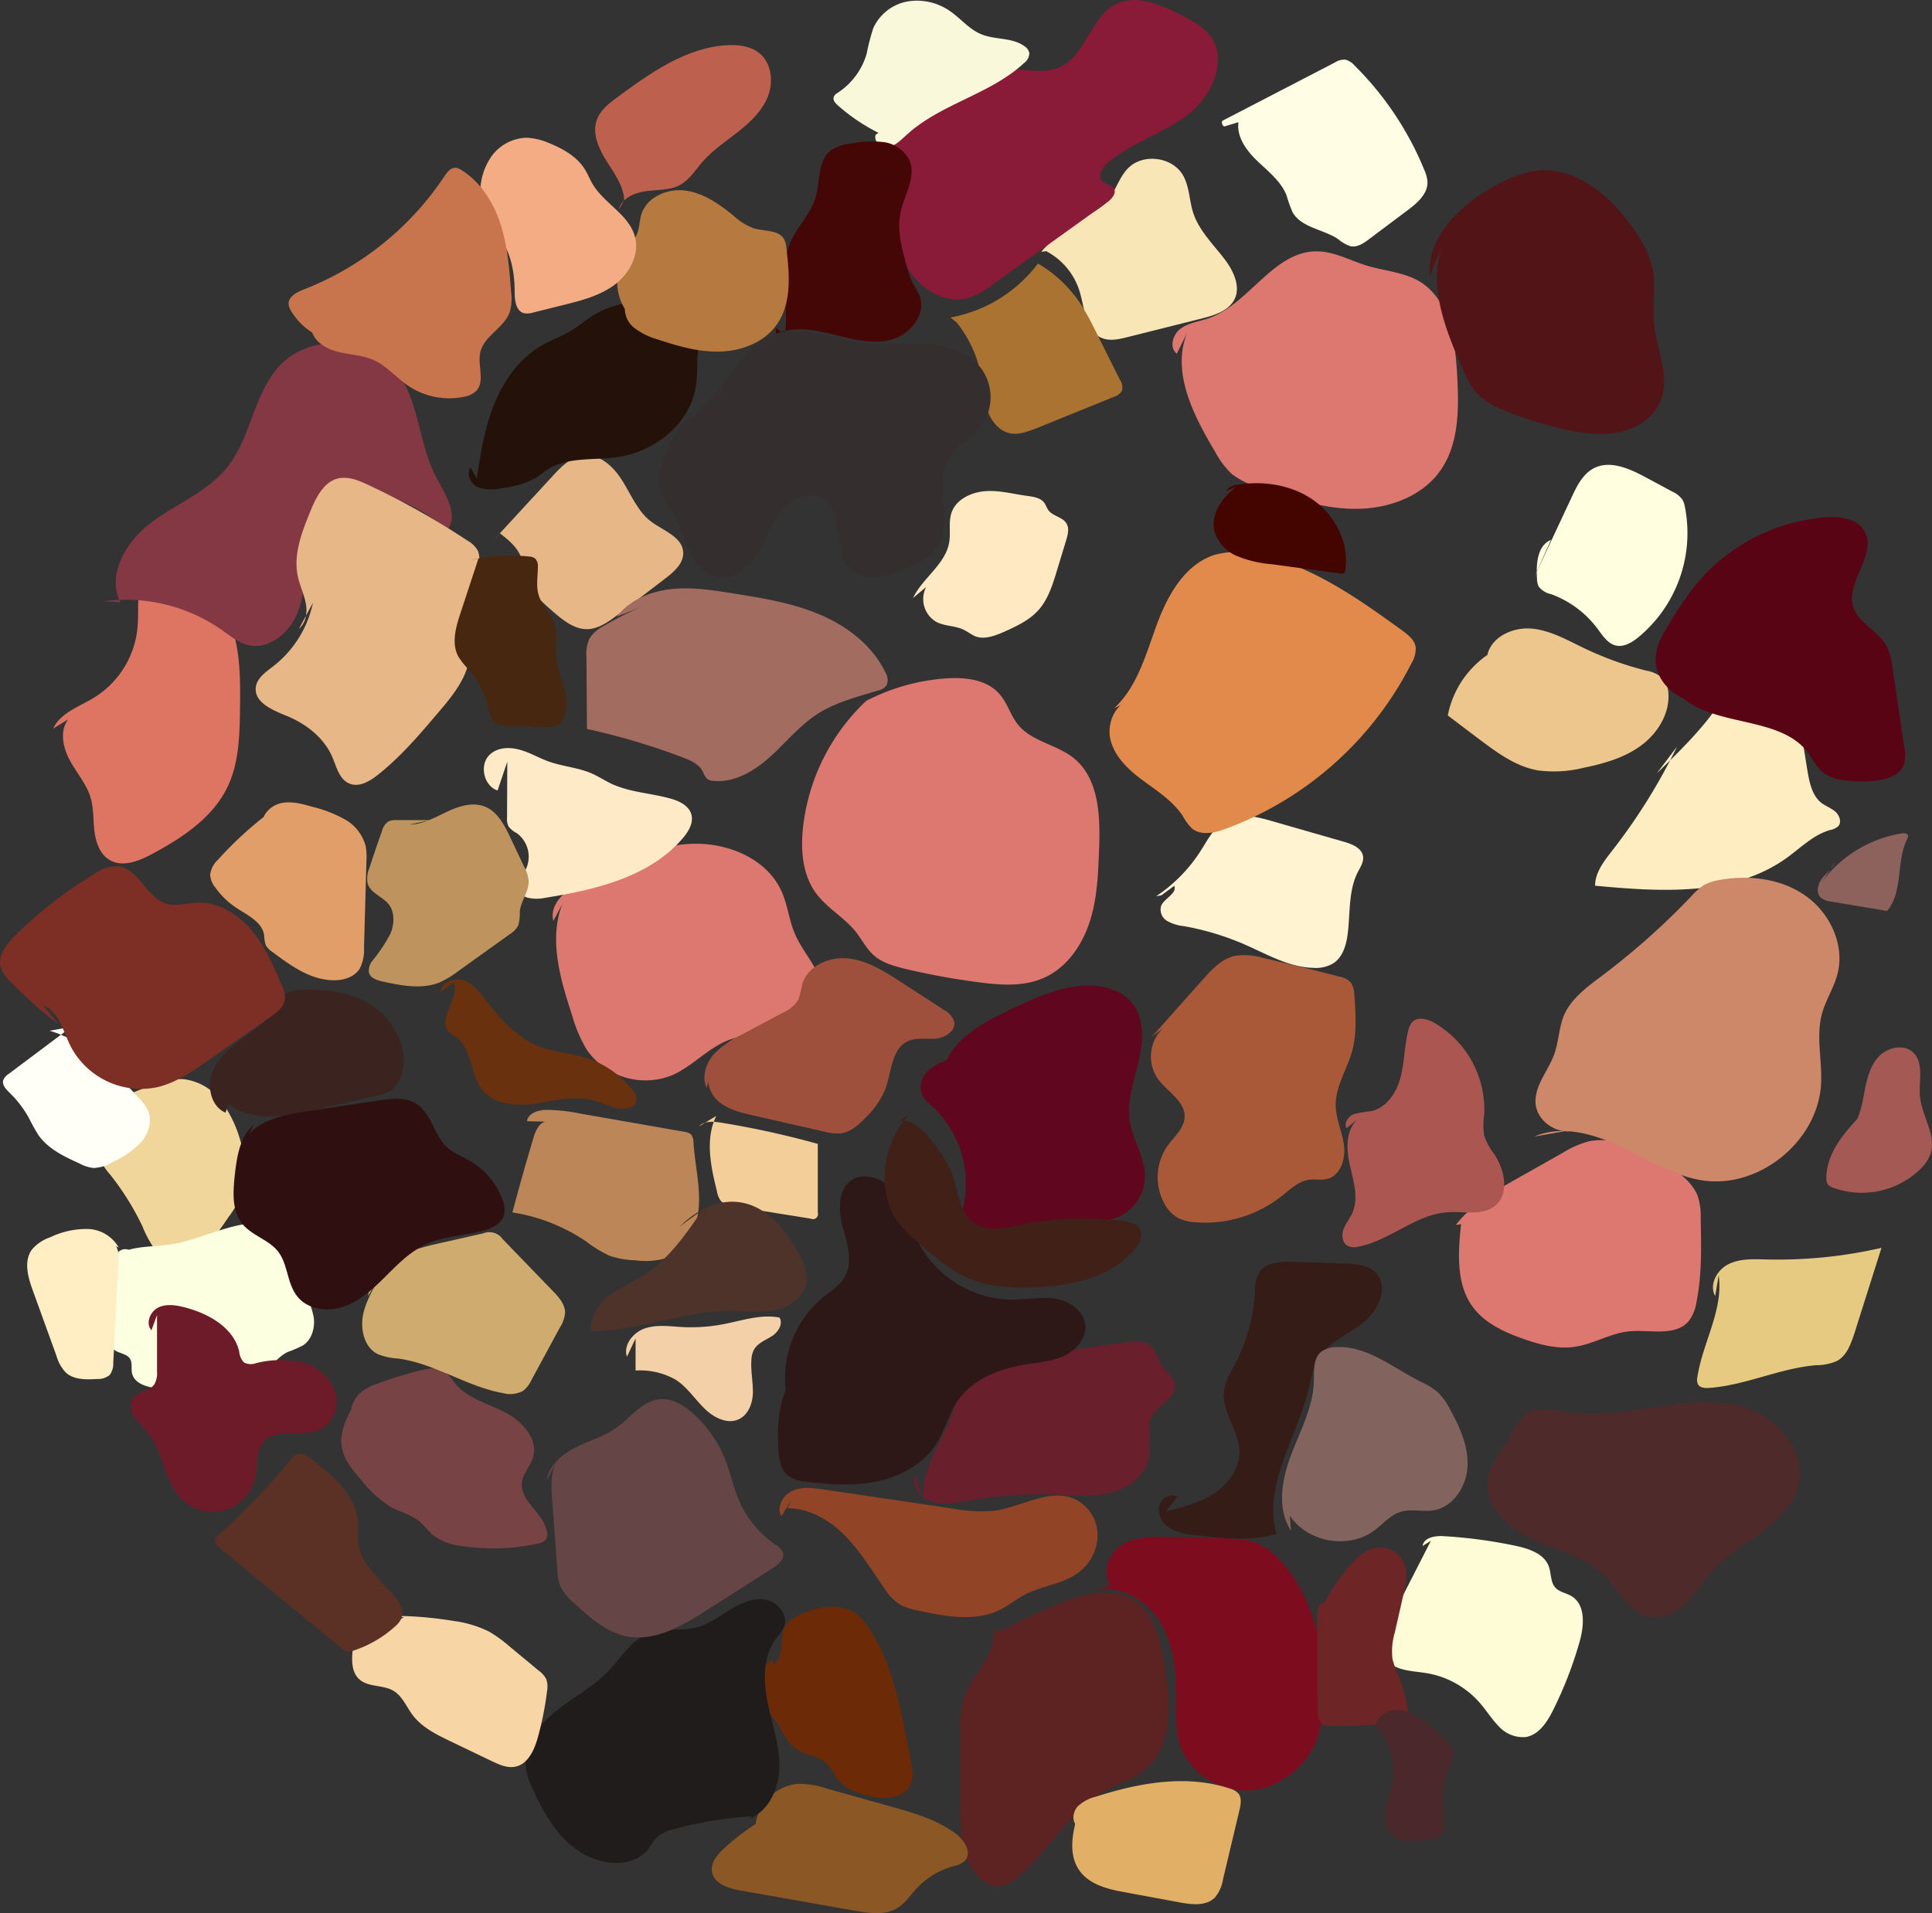 <svg xmlns="http://www.w3.org/2000/svg" viewBox="0 0 413.68 409.74"><rect x="0" y="0" width="413.68" height="409.74" fill="#333333" stroke="none"/><defs><style>.cls-1{fill:#dc7870;}.cls-2{fill:#521416;}.cls-3{fill:#7d0d1e;}.cls-4{fill:#5d2323;}.cls-5{fill:#e1af66;}.cls-6{fill:#fdfcd7;}.cls-7{fill:#e6ca82;}.cls-8{fill:#4f2a2b;}.cls-9{fill:#a45954;}.cls-10{fill:#8d615c;}.cls-11{fill:#ffedc2;}.cls-12{fill:#ffffdf;}.cls-13{fill:#ecc68c;}.cls-14{fill:#fff3d1;}.cls-15{fill:#e2894c;}.cls-16{fill:#440500;}.cls-17{fill:#fffee5;}.cls-18{fill:#f9e6b7;}.cls-19{fill:#ab7331;}.cls-20{fill:#891a38;}.cls-21{fill:#faf8da;}.cls-22{fill:#bd604e;}.cls-23{fill:#450706;}.cls-24{fill:#342f2e;}.cls-25{fill:#ffe9c2;}.cls-26{fill:#60061f;}.cls-27{fill:#aa5938;}.cls-28{fill:#ac5652;}.cls-29{fill:#361c16;}.cls-30{fill:#82635e;}.cls-31{fill:#6d2525;}.cls-32{fill:#4a282c;}.cls-33{fill:#6d2a07;}.cls-34{fill:#8b5725;}.cls-35{fill:#211c1c;}.cls-36{fill:#f7d5a4;}.cls-37{fill:#5c3125;}.cls-38{fill:#784344;}.cls-39{fill:#d0ab6f;}.cls-40{fill:#654545;}.cls-41{fill:#f4d0a9;}.cls-42{fill:#bc8658;}.cls-43{fill:#f3ce99;}.cls-44{fill:#9e503c;}.cls-45{fill:#914426;}.cls-46{fill:#691f2c;}.cls-47{fill:#2e1817;}.cls-48{fill:#402017;}.cls-49{fill:#f1d69b;}.cls-50{fill:#fffef7;}.cls-51{fill:#fcffe0;}.cls-52{fill:#6d1b29;}.cls-53{fill:#ffedc3;}.cls-54{fill:#3b231f;}.cls-55{fill:#7d2f25;}.cls-56{fill:#de7562;}.cls-57{fill:#833843;}.cls-58{fill:#e7b787;}.cls-59{fill:#482711;}.cls-60{fill:#a36c61;}.cls-61{fill:#ffeac7;}.cls-62{fill:#bf935e;}.cls-63{fill:#e19e69;}.cls-64{fill:#2f0f10;}.cls-65{fill:#24110a;}.cls-66{fill:#b67a41;}.cls-67{fill:#f4ac84;}.cls-68{fill:#c8744d;}.cls-69{fill:#590415;}.cls-70{fill:#cd8869;}.cls-71{fill:#69310e;}.cls-72{fill:#4e332a;}</style></defs><title>tulsi-tranquility-tea</title><g id="Layer_2" data-name="Layer 2"><g id="Tulsi_Tranquility" data-name="Tulsi Tranquility"><g id="Tulsi_Tranquility-2" data-name="Tulsi Tranquility"><path class="cls-1" d="M185.51,150.07a43.87,43.87,0,0,0-13.59,27.35c-.48,4.77-.07,9.9,2.74,13.79,2.36,3.27,6.14,5.26,8.64,8.43,1.27,1.61,2.19,3.51,3.71,4.88,1.88,1.7,4.44,2.39,6.9,3a155.85,155.85,0,0,0,15.59,2.85c4.74.63,9.77,1,14.13-1,4.77-2.14,8-6.83,9.65-11.8s1.85-10.28,2.05-15.5c.28-7.11.07-15.34-5.49-19.76-3.63-2.88-8.91-3.49-11.84-7.09-1.63-2-2.28-4.65-4-6.59-2.7-3.11-7.31-3.62-11.41-3.34a44,44,0,0,0-19.46,6.12"/><path class="cls-1" d="M120.43,193.56c-3,7.63-.45,16.18,2.1,24a29.67,29.67,0,0,0,3.14,7.31,15.32,15.32,0,0,0,18.28,5.4c4.51-2,7.89-6.1,12.54-7.69,3.35-1.14,7-.86,10.5-1.29s7.29-1.92,8.7-5.16c1.18-2.72.34-5.9-1.05-8.52s-3.31-4.94-4.46-7.66c-1.22-2.88-1.53-6.08-2.78-8.93-3.17-7.21-11.8-10.71-19.66-10.28s-15.15,4-22.2,7.5c-3.7,1.83-8.06,5-7.06,9"/><path class="cls-1" d="M254.24,71.19c-3.52,8.42,1.3,17.82,6,25.66a18,18,0,0,0,3.52,4.67,18.09,18.09,0,0,0,6.25,3c6.54,2.2,13.22,4.42,20.12,4.46s14.19-2.48,18.21-8.1c4.15-5.8,4.05-13.54,3.66-20.67-.42-7.45-1.63-16-8-19.91-3.35-2-7.44-2.25-11.19-3.37s-7.2-3.14-11-3.1c-9.27.08-14.41,11.42-23.2,14.4-2,.67-4.16.92-5.84,2.17s-2.44,4.06-.8,5.35"/><path class="cls-1" d="M312.84,262.19c-.63,6.07-1.11,12.77,2.49,17.69,2.53,3.46,6.63,5.37,10.66,6.8,3.61,1.29,7.45,2.33,11.25,1.76,4-.59,7.58-2.91,11.58-3.3,4.46-.44,9.92,1.21,12.79-2.23a9,9,0,0,0,1.66-4.14c1.17-5.88,1-11.93.88-17.92a13.6,13.6,0,0,0-.74-5,11.27,11.27,0,0,0-3.06-3.88A32.82,32.82,0,0,0,348,245.05a15.58,15.58,0,0,0-7.62-.66,20.37,20.37,0,0,0-5.71,2.48l-9.71,5.48c-4.86,2.73-9.85,5.59-13.24,10"/><path class="cls-2" d="M309.25,51.48c-3.85,8.78.07,18.85,4,27.61a18,18,0,0,0,3.19,5.39A16.34,16.34,0,0,0,322,87.85a74.56,74.56,0,0,0,13.64,4.23c3.73.78,7.61,1.26,11.32.42s7.26-3.21,8.65-6.75c2-5.16-.88-10.82-1.44-16.34-.42-4.11.49-8.33-.43-12.37a23.22,23.22,0,0,0-3.83-7.83c-4.68-6.8-11.75-13.15-20-12.7-3.72.21-7.23,1.8-10.46,3.65-7.07,4.05-14,10.79-13.28,18.9"/><path class="cls-3" d="M237.84,339.47c-2.1-2.71-.39-7,2.56-8.71s6.57-1.71,10-1.61l11.5.32c2.66.08,5.4.17,7.81,1.29a14.92,14.92,0,0,1,4.72,3.8c6.48,7.38,9,17.56,9.06,27.38a28.74,28.74,0,0,1-1.44,10.4c-2.3,6.17-8.36,10.89-14.93,11.13s-13.17-4.34-14.78-10.72a30.62,30.62,0,0,1-.49-7.95c.08-6-.36-12.35-3.52-17.49s-9.79-8.57-15.38-6.31"/><path class="cls-4" d="M213.46,349.9a94.57,94.57,0,0,1,13.83-6.66c4.91-1.9,10.7-3.32,15.21-.61,4.78,2.87,6.09,9.08,6.92,14.6,1.17,7.71,1.75,16.95-4.31,21.86-2.42,2-5.52,2.84-8.26,4.32-7.83,4.24-12.07,13-18.95,18.62a7.62,7.62,0,0,1-3.58,1.88c-2.61.38-5-1.65-6.31-3.94-2.36-4.13-2.43-9.14-2.43-13.9V371.63c0-2.92,0-5.93,1.07-8.65,1.84-4.77,6.79-8.73,6-13.79l2.46-.05"/><path class="cls-5" d="M230.73,388.75c-1.17,3.95-2,8.57.44,11.92,2.19,3.05,6.26,4,10,4.65l11.43,2.12c2.63.49,5.75.83,7.59-1.1a8.11,8.11,0,0,0,1.69-3.88l3.51-14.77c.3-1.24.55-2.71-.3-3.66a3.78,3.78,0,0,0-1.69-.95c-9.25-3.1-19.44-1.28-28.73,1.71a8.59,8.59,0,0,0-3.91,2.09c-1,1.12-1.31,3-.27,4.07l1.15.19"/><path class="cls-6" d="M306.38,330l-9.77,19.14a7.63,7.63,0,0,0-1.11,3.45c0,2.15,1.9,3.89,3.92,4.64s4.22.78,6.34,1.16a19.38,19.38,0,0,1,11.15,6.38c1.39,1.61,2.52,3.46,4,4.95a7,7,0,0,0,5.72,2.31c2.86-.43,4.67-3.24,5.95-5.83a84.57,84.57,0,0,0,5.62-14.51c1-3.45,1.37-8-1.72-9.85-1.12-.67-2.57-.85-3.45-1.82-1.07-1.2-.85-3-1.41-4.55-1-2.71-4.19-3.77-7-4.38A103.37,103.37,0,0,0,309.09,329c-1.82-.11-4.24.29-4.48,2.1"/><path class="cls-7" d="M368,273.14c1.06,7.41-3.44,14.41-4.56,21.81a2.39,2.39,0,0,0,.13,1.52c.43.77,1.51.85,2.4.78,7.78-.55,15.07-4.2,22.85-4.86a11.23,11.23,0,0,0,4.5-.9c2.13-1.15,3-3.69,3.77-6l5.77-18.24a99.28,99.28,0,0,1-24.6,2.49c-2.77-.07-5.68-.22-8.15,1s-4.22,4.44-2.85,6.84"/><path class="cls-8" d="M324.53,304.67c-.95,4.37-5.19,7.49-6,11.89-1,5.75,4.23,10.71,9.55,13.12s11.39,3.67,15.5,7.8c3.15,3.17,5.27,8,9.66,8.86,3,.54,5.94-1.12,8.06-3.28s3.67-4.81,5.72-7c3-3.24,6.92-5.44,10.45-8.09s6.86-6.07,7.7-10.4c1.28-6.54-3.76-13-9.93-15.52s-13.12-1.91-19.71-.9-13.26,2.4-19.83,1.38c-2.51-.39-5.08-1.11-7.52-.42s-4.45,3.59-3.13,5.75"/><path class="cls-9" d="M398.85,238.41c-3.76,3.92-7.75,8.41-7.79,13.84a2.31,2.31,0,0,0,.36,1.46,2.35,2.35,0,0,0,1.08.66,18,18,0,0,0,18.61-3.91,8.64,8.64,0,0,0,2.21-3.21c1.44-4.05-1.85-8.2-2.22-12.49-.29-3.21.91-7-1.4-9.31-2-1.95-5.57-1.17-7.47.89s-2.53,4.95-3.05,7.7-1.06,5.63-2.82,7.81"/><path class="cls-10" d="M393,184.61c-.6,1.37-1.88,2.3-2.81,3.47s-1.43,3-.4,4.09a4,4,0,0,0,2.32.93l11.95,2c3.5-4.1,1.9-10.57,4.3-15.4a1.12,1.12,0,0,0,.19-.72c-.11-.52-.82-.57-1.34-.49a26.53,26.53,0,0,0-17.39,10.79"/><path class="cls-11" d="M359.08,159.91a124.55,124.55,0,0,1-13.85,22.24c-1.75,2.25-3.68,4.69-3.69,7.54,14.06,1.33,29.51,2.3,41-5.93,3-2.17,5.77-5,9.35-6a3.61,3.61,0,0,0,1.69-.78c.8-.85.32-2.33-.56-3.11s-2-1.17-3-1.89c-2-1.57-2.57-4.33-3-6.84L384.9,152c-.44-2.68-.92-5.46-2.44-7.71s-4.4-3.83-7-3-3.86,3.55-5.14,5.9c-3.88,7.09-9.77,12.82-15.57,18.44"/><path class="cls-12" d="M332.1,115.63c-2.93,1.19-3.21,5.16-3,8.32a4.07,4.07,0,0,0,.34,1.63,4.36,4.36,0,0,0,2.61,1.65,21.61,21.61,0,0,1,10,7.41c1.11,1.49,2.22,3.27,4.05,3.63,1.64.33,3.25-.64,4.57-1.68a28.93,28.93,0,0,0,10.09-28.06,4.72,4.72,0,0,0-.52-1.52,5.34,5.34,0,0,0-2.2-1.74l-5.71-3.07c-3.44-1.84-7.59-3.71-11.05-1.92-2.36,1.22-3.63,3.78-4.75,6.19L328.33,124"/><path class="cls-13" d="M321.14,138.71A20.53,20.53,0,0,0,310,153.23l6.61,5c3.9,2.93,8,6,12.8,6.78a26.53,26.53,0,0,0,9.71-.58c4.28-.88,8.59-2.1,12.13-4.66s6.18-6.69,6-11a5.37,5.37,0,0,0-1.47-3.73,7.5,7.5,0,0,0-3.36-1.43,70.87,70.87,0,0,1-13.29-4.82c-3.61-1.73-7.19-3.81-11.18-4.16s-8.55,1.71-9.47,5.61"/><path class="cls-14" d="M251.43,189.72c.65,1.7-2.16,2.63-2.82,4.33a2.84,2.84,0,0,0,1.31,3.2,9.21,9.21,0,0,0,3.55,1.1,57.87,57.87,0,0,1,13.06,3.94c4.77,2.09,9.47,4.87,14.68,5a7.34,7.34,0,0,0,4.32-1c1.93-1.29,2.68-3.74,3-6,.63-4.56.12-9.44,2.22-13.54.54-1.05,1.27-2.14,1.11-3.31-.24-1.79-2.29-2.63-4-3.13l-15.45-4.44c-3.18-.92-6.73-1.8-9.68-.31-2.65,1.33-4.07,4.21-5.67,6.71a33,33,0,0,1-9.49,9.67l1.09-.18"/><path class="cls-15" d="M242.65,149.8c-3.75.48-5.8,5.11-4.84,8.77s3.94,6.4,7,8.65,6.33,4.35,8.42,7.5a11.67,11.67,0,0,0,2,2.72c2,1.62,5,.93,7.38,0A72.91,72.91,0,0,0,302.25,142a5.82,5.82,0,0,0,.87-3.46c-.26-1.53-1.63-2.6-2.89-3.52-9.35-6.76-19.05-13.68-30.32-16.16a19.43,19.43,0,0,0-9.58-.1c-6.5,1.91-10.28,8.6-12.63,15s-4.17,13.31-9.13,17.92"/><path class="cls-16" d="M264.71,104.31c-3,2.16-5.54,5.79-4.69,9.4a8.44,8.44,0,0,0,4.9,5.4,24.61,24.61,0,0,0,7.31,1.72l14.83,2a.92.92,0,0,0,.77-.13.89.89,0,0,0,.2-.5c.94-5.65-1.95-11.55-6.57-14.92s-10.72-4.38-16.37-3.48a3.27,3.27,0,0,0-2.56,1.36"/><path class="cls-17" d="M265.18,26.17c-.43,3.19,1.75,6.13,4.09,8.36s5,4.29,6.2,7.3a28.33,28.33,0,0,0,1.3,3.62c1.89,3.35,6.57,3.62,9.76,5.77a7.67,7.67,0,0,0,2.67,1.52c1.46.27,2.84-.67,4-1.56l8.2-6.15c2.08-1.56,4.37-3.55,4.25-6.14a7.75,7.75,0,0,0-.67-2.48A67.38,67.38,0,0,0,290,14a3.77,3.77,0,0,0-2-1.24,3.9,3.9,0,0,0-2.17.62L261.7,25.89a1,1,0,0,0,.43,1.2"/><path class="cls-18" d="M224,53.79a14.56,14.56,0,0,1,7.21,8.76c1.07,3.66,1.22,8.45,4.75,9.86,1.7.68,3.62.25,5.39-.19l15.93-4c2.8-.7,5.95-1.68,7.14-4.31s-.31-5.88-2.11-8.27c-2.45-3.25-5.56-6.19-6.82-10.06-.86-2.67-.8-5.66-2.21-8.08-2.3-3.93-8.54-4.71-11.74-1.47-2.2,2.24-2.84,5.71-5.18,7.81A17.06,17.06,0,0,1,233,46a36.21,36.21,0,0,0-10.06,7.93"/><path class="cls-19" d="M204.78,69a25.52,25.52,0,0,1,5.33,11.68c.42,2.37.5,4.82,1.27,7.1s2.44,4.45,4.8,5c1.89.41,3.82-.32,5.61-1L238.49,85a2.85,2.85,0,0,0,1.76-1.34,2.82,2.82,0,0,0-.42-2.26L234.5,70.74a57.38,57.38,0,0,0-2.95-5.39,27.9,27.9,0,0,0-9.3-8.91A30.19,30.19,0,0,1,203.49,68"/><path class="cls-20" d="M190.2,45.25c1,4.65,2.11,9.44,4.89,13.3s7.74,6.56,12.31,5.25a17.44,17.44,0,0,0,5.22-2.91L237,43.39c1-.73,2.15-2,1.5-3-.51-.83-1.76-.83-2.45-1.52-1.14-1.14,0-3.06,1.25-4.1,5-4.23,11.64-6.13,16.88-10.08s8.88-11.76,4.95-17c-1.51-2-3.83-3.25-6.07-4.4C248.59,1,243.28-1.34,238.85.94c-5.29,2.73-6.27,10.55-11.56,13.25-4.69,2.38-10.4-.36-15.58.57-5.33,1-9.14,5.53-13.82,8.26a25.15,25.15,0,0,0-4.48,2.8c-2.9,2.67-3.37,7.07-3.08,11s1.16,8,.18,11.78"/><path class="cls-21" d="M188.6,28.14l1.5,1.24a40.12,40.12,0,0,1-10.73-6.84c-.48-.43-1-1-.88-1.62s.62-.88,1.08-1.18a14.92,14.92,0,0,0,6-8.24A46.55,46.55,0,0,1,187,6a10,10,0,0,1,7.4-5.7,12.34,12.34,0,0,1,9.21,2.22c2.19,1.55,3.95,3.75,6.43,4.79,3,1.27,6.8.65,9.41,2.66a2.21,2.21,0,0,1,.95,1.37,2.68,2.68,0,0,1-1.15,2.18C212,20.26,201.27,22.24,194,29c-1.13,1-2.28,2.25-3.8,2.47s-3.3-1.26-2.66-2.66"/><path class="cls-22" d="M133.66,42.85c-.17-3.13-2.18-5.79-3.84-8.44s-3.1-5.89-2-8.82c.78-2.09,2.66-3.52,4.46-4.84,7.08-5.21,14.73-10.63,23.51-11.08,2.41-.12,5,.21,6.85,1.75,2.57,2.13,3,6.08,1.8,9.19s-3.73,5.51-6.35,7.58-5.44,3.92-7.64,6.43c-1.53,1.76-2.8,3.86-4.85,5s-4.83,1-7.31,1.33-5.23,1.53-5.8,4"/><path class="cls-23" d="M168.05,71.62c.95-6.5-1.45-13.49,1.12-19.55,1.45-3.44,4.38-6.17,5.44-9.75s.42-7.89,3.29-10.11a9.5,9.5,0,0,1,4.46-1.48,21.5,21.5,0,0,1,6.92-.28,7.19,7.19,0,0,1,5.44,3.86c1.53,3.56-1.09,7.41-1.9,11.19s.25,7.7,1.31,11.42a19.54,19.54,0,0,0,1.32,3.74,24.81,24.81,0,0,1,1.48,2.79c1.44,3.93-2.09,8.23-6.13,9.3s-8.3-.11-12.36-1.11-8.49-1.82-12.31-.12l-.06-1.38"/><path class="cls-24" d="M145.89,90.9c-3,4.68-6.1,10.37-3.93,15.48a40.73,40.73,0,0,0,2.4,4.08c1.41,2.47,2.08,5.3,3.35,7.85s3.41,5,6.24,5.34c3.45.46,6.55-2.27,8.34-5.26s2.84-6.44,5.09-9.1,6.38-4.3,9.23-2.29c4.49,3.17,1.4,11.36,5.48,15,2.58,2.33,6.62,1.57,9.93.51,3.51-1.14,7.25-2.69,9-5.92,3.1-5.6-1.17-13.34,2.26-18.74,1.58-2.48,4.44-3.83,6.37-6a10.54,10.54,0,0,0,.45-12.93c-2.72-3.57-7.47-5-11.94-5.24s-9,.32-13.45-.24c-6.51-.82-13.22-4.08-19.32-1.66-4.72,1.88-7.53,6.61-10.65,10.63a49.56,49.56,0,0,1-12.46,11.31"/><path class="cls-25" d="M198.31,125.72a5.64,5.64,0,0,0,2.25,7.51c1.81.91,4,.76,5.82,1.66.83.41,1.56,1,2.42,1.37,2,.8,4.32-.12,6.32-1,2.55-1.16,5.17-2.37,7.08-4.42,2.16-2.33,3.16-5.49,4.08-8.54l2-6.57c.37-1.2.72-2.59.05-3.66-.84-1.36-2.89-1.5-3.84-2.79-.36-.49-.53-1.11-.89-1.6-.82-1.1-2.35-1.29-3.71-1.48-3-.41-6-1.25-9-1s-6.2,1.77-7.16,4.63c-.66,2-.14,4.17-.47,6.24-.76,4.77-5.7,7.68-7.76,12"/><path class="cls-26" d="M204.6,229.14a1.5,1.5,0,0,0,0-3,1.5,1.5,0,0,0,0,3Z"/><path class="cls-26" d="M203.06,227a9.81,9.81,0,0,0-4.64,2.65,4.65,4.65,0,0,0-.91,5,8.46,8.46,0,0,0,2.05,2.26,22.63,22.63,0,0,1,6.86,20.86c-.29,1.47-.73,3.05-.11,4.42,1.08,2.4,4.41,2.45,7,2.13l21.27-2.62a18.66,18.66,0,0,0,4.58-.95,9.63,9.63,0,0,0,6-8.57c.08-4.22-2.64-8-3.28-12.18s.95-8.57,1.95-12.8,1.28-9.13-1.5-12.47c-2.1-2.51-5.53-3.56-8.8-3.63-6-.15-11.68,2.5-17.1,5.09-5.75,2.75-12,6-14.25,12"/><path class="cls-27" d="M249.32,219.94a8.42,8.42,0,0,0-1.53,10.93c2,2.88,6,4.89,5.86,8.39-.11,2.43-2.24,4.18-3.66,6.15a11.76,11.76,0,0,0-.55,12.58,7.46,7.46,0,0,0,2.76,2.84,9.2,9.2,0,0,0,3.69.94,26.42,26.42,0,0,0,18.5-5.57c1.84-1.46,3.65-3.25,6-3.54,1.25-.16,2.55.14,3.77-.16,2.87-.71,4-4.3,3.61-7.23S286,239.55,286,236.6c0-4,2.4-7.51,3.48-11.34s.81-8.08.51-12.14a4.71,4.71,0,0,0-.82-2.77,4.58,4.58,0,0,0-2.45-1.2q-8.12-2.11-16.31-4a13.76,13.76,0,0,0-6.07-.42c-2.77.64-4.85,2.88-6.74,5l-11,12.35"/><path class="cls-28" d="M290.94,239.54c-2.81,2.18-2.72,6.43-1.93,9.9s2,7.22.5,10.46c-.54,1.17-1.4,2.19-1.84,3.4s-.29,2.82.81,3.48a3.44,3.44,0,0,0,2.45.2c6.72-1.3,12.21-6.92,19.05-7.35,3.51-.23,7.55.83,10.22-1.46,3.06-2.62,1.95-7.65-.26-11a14.08,14.08,0,0,1-2.14-3.91,14.57,14.57,0,0,1,0-4.52,21.49,21.49,0,0,0-10.68-19.67c-1.47-.83-3.5-1.4-4.69-.21a3.82,3.82,0,0,0-.88,1.83c-.84,3.26-.8,6.69-1.65,10s-3,6.53-6.24,7.28a25.77,25.77,0,0,0-3.75.65c-1.19.46-2.19,1.85-1.6,3"/><path class="cls-29" d="M249.67,323.71c3.57-.89,7.22-1.82,10.29-3.85s5.52-5.4,5.42-9.08c-.12-4.41-3.76-8.3-3.31-12.69.22-2.17,1.42-4.1,2.43-6a38.09,38.09,0,0,0,4.21-15.34,8.62,8.62,0,0,1,.82-4.07c1.41-2.35,4.68-2.53,7.42-2.44l11.08.38c2.31.08,4.85.25,6.48,1.88,3,2.94.68,8.15-2.59,10.74s-7.51,4.22-9.64,7.8c-1.21,2-1.58,4.42-2.15,6.7-2.57,10.37-9.76,20.51-6.8,30.77-5.52,1.63-11.43,1-17.15.31a14.41,14.41,0,0,1-5.35-1.35,4.87,4.87,0,0,1-2.71-4.49c.2-1.84,2.38-3.35,4-2.48"/><path class="cls-30" d="M276.18,324.6c3.73,5.69,12.47,7.28,18,3.25,1.91-1.4,3.5-3.38,5.77-4.07s4.68.07,7-.31c4.25-.69,7.09-5.15,7.28-9.45s-1.67-8.42-3.75-12.19a13.39,13.39,0,0,0-2.79-3.81,18,18,0,0,0-3.78-2.25c-5.87-3-11.52-7.76-18.11-7.24a5.11,5.11,0,0,0-3,1.06c-1.64,1.44-1.42,4-1.47,6.16-.14,5.58-2.94,10.7-4.91,15.93s-3.06,11.44,0,16.14"/><path class="cls-31" d="M287.6,350.64a1.5,1.5,0,0,0,0-3,1.5,1.5,0,0,0,0,3Z"/><path class="cls-31" d="M285.63,349.14a2,2,0,0,1-2.32-1,4.18,4.18,0,0,1-.25-2.71c.57-3.2,2.63-5.9,4.62-8.47s4.68-5.62,8.07-5.53a5.56,5.56,0,0,1,4.71,3c1.1,2.21.58,4.85,0,7.27l-1.82,8a13.79,13.79,0,0,0-.47,5.66,17.94,17.94,0,0,0,1.1,3.08,34.93,34.93,0,0,1,2.48,10,92.17,92.17,0,0,1-16.67,1.22,3.61,3.61,0,0,1-1.63-.29c-1.2-.61-1.36-2.23-1.36-3.58l-.07-19.68a3.8,3.8,0,0,1,.37-2.06c.95-1.59,3.35-1.07,5.05-.35"/><path class="cls-32" d="M295.07,369.65a15.87,15.87,0,0,1,2.81,13.1c-.75,3.17-2.42,6.73-.58,9.41s5.89,2.39,9.11,1.77a3.54,3.54,0,0,0,2.35-1.12,3.21,3.21,0,0,0,.45-1.7c.17-3.59-.83-7.31.34-10.7.67-2,2.05-4,1.35-5.89a5.41,5.41,0,0,0-1.26-1.82,30.65,30.65,0,0,0-4.84-4.19c-2-1.38-4.34-2.57-6.73-2.17s-4.45,3.07-3.41,5.26"/><path class="cls-33" d="M165.34,355.38a14.32,14.32,0,0,0-3.55,3.86,4.89,4.89,0,0,0,0,5,13.56,13.56,0,0,0,2.45,2.2c2.76,2.43,3.65,6.69,6.84,8.52,1.8,1,4.09,1.13,5.66,2.48,1.16,1,1.72,2.5,2.67,3.69,1.66,2.08,4.35,3,6.94,3.56,3,.66,6.9.59,8.42-2.12.93-1.66.59-3.71.23-5.58l-.81-4.14c-1.62-8.31-3.33-16.86-8-23.94a12.2,12.2,0,0,0-2.76-3.18c-3.62-2.72-8.85-1.66-12.84.48a6.13,6.13,0,0,0-2.27,1.78c-1.75,2.54,0,7.11-2.8,8.43"/><path class="cls-34" d="M162.25,390.34a53,53,0,0,0-7.12,5.44c-1.49,1.36-3,3.13-2.68,5.12.43,2.57,3.56,3.55,6.13,4l24.6,4.34c3.06.54,6.47,1,9.09-.66,1.52-1,2.54-2.52,3.75-3.86a17,17,0,0,1,8-5,5.42,5.42,0,0,0,2.55-1.15c1.61-1.67,0-4.43-1.89-5.83-4-3-9-4.45-13.8-5.8l-13.69-3.84a19.35,19.35,0,0,0-6.46-1.05,10.12,10.12,0,0,0-9,11"/><path class="cls-35" d="M161.1,389a80.73,80.73,0,0,0-16.63,2.71,8.6,8.6,0,0,0-3.91,1.88c-.77.78-1.23,1.81-1.93,2.66a7.88,7.88,0,0,1-4.67,2.54c-4.46.83-9.09-1.13-12.41-4.21s-5.53-7.17-7.42-11.29a16.53,16.53,0,0,1-1.5-4.39c-.7-4.7,2.43-9.17,6.1-12.19s8-5.2,11.35-8.62c2.78-2.87,4.91-6.66,8.61-8.16,3.37-1.37,7.26-.48,10.75-1.47,2.56-.73,4.72-2.4,7-3.79s4.9-2.55,7.51-2.06,4.89,3.29,3.95,5.77a10.83,10.83,0,0,1-1.71,2.51c-2.81,3.74-2.77,8.89-1.87,13.48s2.56,9.08,2.57,13.76-2.17,9.81-6.57,11.4"/><path class="cls-36" d="M86.53,346.42q-4.26,1.6-8.5,3.26a3,3,0,0,0-2.45,3.17c-.29,2.39-.44,5.19,1.35,6.8,1.93,1.76,5.09,1.14,7.33,2.48,1.89,1.13,2.74,3.37,4.06,5.14,2,2.69,5.17,4.24,8.21,5.7l8.77,4.21c1.61.77,3.36,1.56,5.1,1.18,2.66-.59,4-3.54,4.73-6.15a66.88,66.88,0,0,0,2-10,5.11,5.11,0,0,0-.15-2.55,5.19,5.19,0,0,0-1.63-1.86l-6.22-5.16a29.16,29.16,0,0,0-4.34-3.16,24,24,0,0,0-7.73-2.33,80.74,80.74,0,0,0-13-1.08"/><path class="cls-37" d="M52.56,323.6l-5.63,5a2.29,2.29,0,0,0-.81,1.12c-.16.78.52,1.46,1.14,2l20.07,16.52,6,4.93a2.63,2.63,0,0,0,.86.53,2.36,2.36,0,0,0,1.38-.15,24.76,24.76,0,0,0,9.07-5.26,5,5,0,0,0,1.27-1.58c.75-1.7-.37-3.62-1.58-5-2.93-3.42-6.88-6.48-7.55-10.94-.25-1.65,0-3.35-.16-5-.53-5.79-5.59-10-10.24-13.45a3.35,3.35,0,0,0-2.58-.95,3.39,3.39,0,0,0-1.68,1.35,119.24,119.24,0,0,1-13.16,13.9"/><path class="cls-38" d="M75.79,300.77c-1.52,2.79-3.09,5.84-2.63,9,.41,2.8,2.34,5.1,4.2,7.23a24.42,24.42,0,0,0,6.21,5.67c2.07,1.15,4.47,1.72,6.29,3.23,1.08.9,1.89,2.09,3,3a12.39,12.39,0,0,0,6,2.21,44.35,44.35,0,0,0,16.4-.55,2.61,2.61,0,0,0,1.64-.84,2.06,2.06,0,0,0,.26-1.44c-.49-4.09-5.91-6.7-5.41-10.79.24-1.93,1.79-3.44,2.36-5.3,1.24-4-2.37-7.89-6.1-9.78s-8.11-3-10.72-6.29a10.13,10.13,0,0,0-2.21-2.48c-1.43-.9-3.28-.58-4.92-.17a85.33,85.33,0,0,0-9.38,2.88,10.83,10.83,0,0,0-3.67,2c-2.81,2.58-2.39,7.05-1.75,10.8"/><path class="cls-39" d="M82.1,271.64c-1.34,3.18-3.4,6.07-4.24,9.41s0,7.53,3.11,9a13.41,13.41,0,0,0,4.28.91c7.83,1.05,14.66,6,22.43,7.4a5.84,5.84,0,0,0,4.32-.48,6.55,6.55,0,0,0,1.84-2.41l6.06-11.18a7.06,7.06,0,0,0,1.1-3.12c0-1.82-1.32-3.33-2.59-4.64l-10.77-11.14a3.5,3.5,0,0,0-4.24-1.22l-8.88,2c-3.39.78-6.83,1.57-9.81,3.34s-5.5,4.68-5.89,8.12"/><path class="cls-40" d="M119.1,313.13c-1.24,2.46-1.07,5.37-.87,8.11l1.12,15.13a10.7,10.7,0,0,0,.57,3.23,10.86,10.86,0,0,0,2.93,3.66c3.35,3.12,7,6.38,11.46,7.22,6,1.12,11.77-2.29,16.9-5.55l14.28-9.09c1.19-.76,2.56-1.94,2.16-3.3a3.63,3.63,0,0,0-1.64-1.72,22.31,22.31,0,0,1-8-10c-1-2.52-1.59-5.21-2.55-7.76a26.5,26.5,0,0,0-6.86-10.16c-2-1.88-4.63-3.49-7.38-3.22-3.73.37-6.18,3.92-9.24,6.1-2.65,1.89-5.87,2.78-8.77,4.24s-5.71,3.85-6.18,7.07"/><path class="cls-41" d="M136.09,286.64l0,6.89a15.37,15.37,0,0,1,8.65,2c2.47,1.62,4.1,4.22,6.23,6.26,1.93,1.86,4.81,3.31,7.24,2.16,2.1-1,3-3.55,3-5.88s-.5-4.64-.31-6.95a5,5,0,0,1,.56-2.09c.79-1.38,2.44-2,3.78-2.84s2.51-2.62,1.67-4c-3.89-.76-7.83.58-11.71,1.35a36.53,36.53,0,0,1-8.85.69c-2.71-.13-5.51-.6-8.1.22s-4.87,3.53-4,6.12"/><path class="cls-42" d="M117.48,240.24c-1.63-.36-2.7,1.61-3.18,3.2q-2.43,8.09-4.58,16.23a38.58,38.58,0,0,1,15.84,6.25,26.79,26.79,0,0,0,4.89,3,18.61,18.61,0,0,0,5.6,1,15.94,15.94,0,0,0,6.78-.52c4.31-1.61,6.53-6.53,6.81-11.12s-.89-9.15-1.16-13.74A2.59,2.59,0,0,0,148,243a2.52,2.52,0,0,0-1.44-.6l-22.47-3.93a37,37,0,0,0-7.18-.77c-1.72.05-3.84.72-4.07,2.43"/><path class="cls-43" d="M153.37,239c-2.45,5-1.17,10.88.17,16.26a4.52,4.52,0,0,0,.86,2,4.45,4.45,0,0,0,2.75,1.1L173.6,261a1.08,1.08,0,0,0,1.51-1.27l0-14.74a189.31,189.31,0,0,0-20.79-4.56c-1.62-.26-3.52-.4-4.64.79"/><path class="cls-44" d="M152.35,228.92c-1.49,2.16-.47,5.31,1.53,7s4.66,2.35,7.22,2.93l15.35,3.5a10.17,10.17,0,0,0,3.63.37c2.07-.28,3.74-1.78,5.19-3.28a18.54,18.54,0,0,0,4.23-6c1.44-3.73,1.3-8.83,4.95-10.47,1.83-.82,4-.35,6-.54s4.27-1.7,3.86-3.66a4.58,4.58,0,0,0-2.3-2.55l-9.18-5.95c-3.46-2.24-7.1-4.55-11.2-5s-8.8,1.65-9.89,5.63a16.77,16.77,0,0,1-.84,3.26,7.35,7.35,0,0,1-3.4,2.8L159,221.49a20.46,20.46,0,0,0-6.25,4.39c-1.66,2-2.52,4.8-1.44,7.12"/><path class="cls-45" d="M169.56,321.12l-.94,1.9c4.65,0,9,2.53,12.27,5.83s5.7,7.34,8.35,11.16a12,12,0,0,0,3.39,3.6,13,13,0,0,0,4,1.33c5.9,1.28,12.38,2.5,17.74-.29,1.69-.87,3.16-2.11,4.84-3,3.65-2,8.1-2.29,11.49-4.69a10.18,10.18,0,0,0,4.33-8.17,8.63,8.63,0,0,0-4.84-7.71c-5.38-2.44-11.32,1.62-17.16,2.46a32,32,0,0,1-9.1-.46L176.37,319c-2.23-.33-4.59-.64-6.65.26s-3.53,3.51-2.41,5.46"/><path class="cls-46" d="M198.11,322.21c-2.11-7.77,5.37-14.79,6.69-22.73.24-1.45.32-3,1.28-4.15a6.3,6.3,0,0,1,3.28-1.65A211.23,211.23,0,0,1,242,287.44a6.16,6.16,0,0,1,3.88.44c1.7,1,2,3.36,3.15,5,.85,1.19,2.23,2.11,2.5,3.55.52,2.81-3.29,4.27-4.74,6.72s-.25,5.86-.71,8.8c-.61,3.85-4.21,6.65-8,7.66s-7.74.63-11.64.48a91.62,91.62,0,0,0-19.07,1.32c-2.52.45-5.15,1-7.61.27s-4.61-3.26-3.91-5.73"/><path class="cls-47" d="M169.51,303.14A22.62,22.62,0,0,1,176.05,278c1.77-1.44,3.85-2.69,4.93-4.72,1.69-3.16.41-7-.52-10.47s-1.16-7.84,1.74-9.95,7.45-.29,9.65,2.69,3,6.76,4.59,10.11a22.86,22.86,0,0,0,20.3,12.68c3,0,6.09-.66,9.09-.21s6.11,2.41,6.53,5.42c.4,2.82-1.74,5.47-4.3,6.73s-5.47,1.48-8.29,1.92c-5.63.9-11.46,3.08-14.68,7.79-1.93,2.81-2.72,6.26-4.54,9.15-2.73,4.33-7.57,7-12.57,8.09s-10.19.74-15.27.11a7.7,7.7,0,0,1-3.92-1.24c-1.71-1.35-2-3.78-2.14-5.95-.38-6.71.47-14.87,6.51-17.82"/><path class="cls-48" d="M194.69,238.72A19.66,19.66,0,0,0,189.81,256a14.87,14.87,0,0,0,1.72,4.66,23,23,0,0,0,4.87,5.28c3.76,3.32,7.64,6.71,12.37,8.38a32.84,32.84,0,0,0,11.51,1.4c8.25-.16,17.26-1.77,22.59-8.06,1.06-1.25,2-3,1.15-4.45-.67-1.15-2.15-1.49-3.47-1.67a64.81,64.81,0,0,0-21.83.72c-3.49.72-7.46,1.63-10.33-.47-3.12-2.28-3.2-6.79-4.53-10.41a28.6,28.6,0,0,0-5-7.82c-1.73-2.14-4.52-4.51-6.86-3.07"/><path class="cls-49" d="M23.54,238.52c-1.63,1.19-2,3.42-2.26,5.42a9.88,9.88,0,0,0,0,3.87,11,11,0,0,0,2.24,3.67,57.48,57.48,0,0,1,7,11.21,23.56,23.56,0,0,0,3.4,5.91c1.53,1.7,3.9,2.86,6.1,2.24,1.88-.52,3.2-2.18,4.36-3.75,1.57-2.14,3.11-4.3,4.6-6.5a20.46,20.46,0,0,0,3.49-7.06c.63-3.06-.1-6.24-1-9.22a26.11,26.11,0,0,0-4.08-8.46,11.81,11.81,0,0,0-7.9-4.7c-2.73-.26-5.42.71-8,1.67-4.08,1.51-8.49,3.3-10.6,7.11"/><path class="cls-50" d="M15.31,219.92,1.86,230a2.8,2.8,0,0,0-1.17,1.36c-.28,1,.61,1.94,1.37,2.68a23.16,23.16,0,0,1,4.2,5.53,36.87,36.87,0,0,0,2,3.58c2.06,2.91,5.45,4.53,8.69,6a8.42,8.42,0,0,0,3.05,1,8.54,8.54,0,0,0,4.32-1.38,19.55,19.55,0,0,0,5.88-4.12c1.58-1.83,2.45-4.47,1.53-6.7a9.74,9.74,0,0,0-2-2.8c-5.48-5.94-11.36-12.13-19.12-14.4"/><path class="cls-51" d="M28,267.86a2.22,2.22,0,0,0-3.06.77,6.42,6.42,0,0,0-.78,3.42l-.56,14.37a3.6,3.6,0,0,0,.38,2.18c.86,1.3,3.08,1.11,3.88,2.45.52.86.2,2,.39,2.95.46,2.5,3.65,3.22,6.18,3.39l9.52.66c3.47.24,7.22.41,10.14-1.49s4.42-5.49,7.51-7a28,28,0,0,0,3.27-1.41c1.9-1.24,2.61-3.78,2.31-6a18.32,18.32,0,0,0-2.51-6.28L57.8,263.48a3.35,3.35,0,0,0-.93-1.2,3,3,0,0,0-1.83-.36c-6.51.21-12.46,3.75-18.91,4.66-2.44.35-4.94.31-7.37.8S23.9,269,22.6,271.12"/><path class="cls-52" d="M33.62,281.65v12.06a4.89,4.89,0,0,1-.54,2.73c-1,1.54-3.5,1.51-4.59,3a3.66,3.66,0,0,0,.22,4,30.72,30.72,0,0,0,2.76,3.17c3.6,4.31,3.63,11,7.77,14.78a9.33,9.33,0,0,0,15.45-5.18c.45-2.44,0-5.23,1.54-7.18C59,305.5,65,308.07,68.9,306c2.83-1.53,3.86-5.41,2.69-8.41a10.34,10.34,0,0,0-7.22-5.86,21.07,21.07,0,0,0-9.57.23,3.24,3.24,0,0,1-2.53-.14,3.71,3.71,0,0,1-1.05-2.36c-1.2-5.13-6.56-8.15-11.66-9.46-1.89-.49-4-.82-5.72.06s-2.72,3.4-1.41,4.84"/><path class="cls-53" d="M25.44,267.21a7.91,7.91,0,0,0-6.74-4,18,18,0,0,0-8,1.8,8.76,8.76,0,0,0-3.88,2.63c-1.81,2.5-.81,6,.25,8.87l5,13.81a8.79,8.79,0,0,0,2,3.62c1.73,1.6,4.38,1.55,6.73,1.4a4,4,0,0,0,2.68-.85,4,4,0,0,0,.77-2.6q.57-11.1,1.15-22.2c.08-1.57-.42-3.76-2-3.63"/><path class="cls-54" d="M48.93,236.37c4.88,4,12,2.81,18.17,1.4l13.6-3.1a8.4,8.4,0,0,0,3-1.08A6.24,6.24,0,0,0,86,230.07c1.54-5.37-1.44-11.32-6-14.47s-10.49-3.92-16.06-3.53a5,5,0,0,0-2.7.75,6.69,6.69,0,0,0-1.55,2.27c-1.66,3-4.57,5-7.32,7s-5.57,4.25-6.85,7.41-.37,7.46,2.77,8.8"/><path class="cls-55" d="M12.48,219.32a85.09,85.09,0,0,1-10.3-9.14A7.27,7.27,0,0,1,.13,207.1c-.64-2.46,1.23-4.82,3-6.61a90,90,0,0,1,17.09-13.32,8.59,8.59,0,0,1,4.88-1.66c4.54.32,6.23,6.82,10.62,8.06,2,.58,4.21-.13,6.33-.24,4.51-.24,8.79,2.34,11.71,5.77s4.74,7.65,6.5,11.8A6.08,6.08,0,0,1,61,214c-.21,1.67-1.71,2.83-3.09,3.79L44.58,227.1c-3.38,2.37-6.87,4.78-10.89,5.74A17,17,0,0,1,15.08,224c-1.58-3.23-2.5-7.42-5.86-8.69"/><path class="cls-56" d="M14.62,154.06c-1.9,2.44-1.16,6,.31,8.74s3.62,5.11,4.48,8.07c.68,2.33.52,4.81.82,7.21s1.23,5,3.33,6.15c2.79,1.58,6.27.15,9.09-1.37,6.42-3.46,12.9-7.73,16.06-14.31,2.48-5.15,2.6-11.07,2.68-16.78.08-6.52.13-13.26-2.45-19.25s-8.53-11-15-10.42a4.57,4.57,0,0,0-3.34,1.53,4.81,4.81,0,0,0-.75,2.17c-.46,3.07-.1,6.21-.48,9.29a19.81,19.81,0,0,1-9.24,14.33c-3.18,1.94-7.19,3.24-8.75,6.63"/><path class="cls-57" d="M25.76,129c-3-6,1.36-13.19,6.74-17.18s12-6.53,16.17-11.77c5.11-6.41,5.62-15.75,11.22-21.74C66.34,71.43,79,72,84.8,79.36c5,6.39,4.75,15.5,8.53,22.7,1.9,3.62,4.86,7.91,2.58,11.31-3.77-2.79-7.7-5.54-12.22-6.78s-9.8-.69-13.22,2.51c-3,2.82-4.09,7.13-4.66,11.22s-.78,8.34-2.61,12-5.84,6.75-9.88,5.88c-2.2-.47-4-2-5.85-3.29a35.77,35.77,0,0,0-25.27-6.14"/><path class="cls-58" d="M67,129.13A23.31,23.31,0,0,1,58.5,142.7c-1.59,1.23-3.51,2.52-3.73,4.53-.36,3.19,3.56,4.86,6.54,6.06,4.2,1.71,8.07,4.69,9.85,8.86.9,2.11,1.48,4.73,3.59,5.64s4.36-.43,6.12-1.81c4.8-3.78,8.8-8.46,12.75-13.11,2.46-2.89,5-5.86,6.27-9.42a32.26,32.26,0,0,0,1.45-8.29l1.24-14.34a5.83,5.83,0,0,0-.22-2.79,5.71,5.71,0,0,0-2.3-2.27,167,167,0,0,0-21.29-11.94c-2-.95-4.29-1.88-6.47-1.33-3,.78-4.64,4.05-5.84,7-1.83,4.48-3.71,9.3-2.68,14,.42,1.94,1.32,3.75,1.69,5.7s.07,4.22-1.46,5.47"/><path class="cls-58" d="M107.05,114.22c1.79,1.4,3.66,2.9,4.46,5,.48,1.29.52,2.7.88,4,.88,3.23,3.54,5.62,6.07,7.81,2.12,1.84,4.52,3.78,7.32,3.72,2.4-.06,4.48-1.58,6.39-3l10.33-7.89c1.86-1.42,3.91-3.23,3.79-5.57-.18-3.35-4.33-4.63-7-6.68s-4.15-5.61-6-8.6-4.85-5.88-8.35-5.5c-2.67.3-4.73,2.4-6.55,4.38l-13.19,14.31"/><path class="cls-59" d="M100.58,120a38.75,38.75,0,0,1,12.61-.82,2.43,2.43,0,0,1,1.42.46,2.32,2.32,0,0,1,.56,1.72c0,2-.43,4.16.18,6.13.68,2.24,2.63,3.91,3.37,6.13s.21,4.44.37,6.68c.31,4.18,2.92,8.19,2,12.28a4.09,4.09,0,0,1-1.42,2.47,5.53,5.53,0,0,1-3.53.66l-7.31-.24a4.73,4.73,0,0,1-3-.81,5.49,5.49,0,0,1-1.28-3.06,18.19,18.19,0,0,0-4.07-8.07,17,17,0,0,1-2.31-2.86c-1.56-2.81-.59-6.29.42-9.34l3.85-11.69"/><path class="cls-60" d="M139.15,129.24a66.93,66.93,0,0,0-10,4.9,7.61,7.61,0,0,0-2.92,2.58,8.12,8.12,0,0,0-.66,4l.11,15.4a144.51,144.51,0,0,1,20.59,6.13c1.65.63,3.42,1.41,4.22,3a4.43,4.43,0,0,0,.85,1.5,2.53,2.53,0,0,0,1.47.5c4.52.4,8.78-2.17,12.14-5.21s6.26-6.65,10.07-9.12,8.45-3.66,12.88-5a3.14,3.14,0,0,0,1.92-1.12,3,3,0,0,0-.25-2.8c-2.75-5.77-8.19-9.91-14.08-12.4s-12.27-3.51-18.58-4.52c-4.4-.7-8.86-1.4-13.28-.9s-8.88,2.35-11.57,5.9"/><path class="cls-61" d="M108.62,163.14l-.05,12a3.57,3.57,0,0,0,.34,1.89,5.12,5.12,0,0,0,1.72,1.39,6.25,6.25,0,0,1,1.81,8.05c-.64,1.07-1.64,2.06-1.6,3.3a2.94,2.94,0,0,0,2.27,2.52,8.41,8.41,0,0,0,3.6,0c10.8-1.72,22.35-4.45,29.47-12.75,1.25-1.45,2.39-3.35,1.83-5.19s-2.58-2.8-4.45-3.32c-4.21-1.18-8.74-1.33-12.7-3.2-1.4-.67-2.7-1.53-4.11-2.16-2.94-1.29-6.24-1.5-9.27-2.58-2.1-.75-4-1.92-6.2-2.52s-4.68-.53-6.35,1c-2.37,2.12-1.41,6.73,1.61,7.73"/><path class="cls-62" d="M92.1,175.64l-7.12,0a3.54,3.54,0,0,0-1.91.35,3.57,3.57,0,0,0-1.28,2q-1.41,3.94-2.7,7.93a5.79,5.79,0,0,0-.38,3.27c.59,2.07,3.17,2.8,4.52,4.49s1.23,4.34.32,6.39a34.81,34.81,0,0,1-3.72,5.59,3.29,3.29,0,0,0-.82,2.68c.35,1.19,1.77,1.63,3,1.89,4,.87,8.32,1.72,12.13.16a20.54,20.54,0,0,0,4.08-2.47l10.91-7.82a5.08,5.08,0,0,0,1.84-1.9,10.07,10.07,0,0,0,.33-3c.24-2.29,2-4.3,1.89-6.6a8.25,8.25,0,0,0-1-3.06l-3-6.34c-1.23-2.56-2.67-5.33-5.29-6.42s-5.62-.14-8.19,1.07-5.14,2.71-8,2.76"/><path class="cls-63" d="M59.39,172.78A78,78,0,0,0,46.7,184.1,5.3,5.3,0,0,0,45,187.33,4.65,4.65,0,0,0,46.05,190a17,17,0,0,0,4.51,4.4c2.41,1.61,5.55,3,6,5.89a8.15,8.15,0,0,0,.33,2.1,4.1,4.1,0,0,0,1.37,1.44c3.89,2.92,8.12,6,13,6.11,2.19.07,4.6-.62,5.76-2.48a8.63,8.63,0,0,0,.92-4.42l.52-18.63a14,14,0,0,0-.14-3.11,9.3,9.3,0,0,0-4.44-5.79,27.74,27.74,0,0,0-7-2.72c-2.23-.64-4.58-1.29-6.83-.75s-4.29,2.72-3.8,5"/><path class="cls-64" d="M53.29,242.91c3.08-3.35,8-4.22,12.45-4.9L81,235.7c2.75-.42,5.79-.78,8.14.71,3.24,2.05,3.77,6.67,6.58,9.29,1.43,1.34,3.34,2,5,3a15.86,15.86,0,0,1,6.82,8.1,5.45,5.45,0,0,1,.35,3.5c-.59,1.89-2.69,2.82-4.6,3.32-4.11,1.05-8.5,1.15-12.33,3-3.31,1.57-5.92,4.28-8.51,6.86s-5.38,5.17-8.85,6.36-7.79.63-10-2.26-1.92-6.8-4.06-9.54c-2-2.55-5.58-3.4-7.63-5.9-2.34-2.85-2-7-1.62-10.65.45-3.86,1.1-8.11,4.07-10.62"/><path class="cls-65" d="M102.11,102.5c.79-5.44,1.68-10.92,3.74-16s5.44-9.83,10.21-12.55c1.93-1.11,4-1.86,6-3s3.32-2.43,5.08-3.49c5.15-3.11,11.48-3.27,17.49-3.34a7,7,0,0,1,3,.41c1.65.75,2.46,2.69,2.54,4.5a30.64,30.64,0,0,1-.65,5.38c-.36,2.83-.08,5.71-.55,8.52-1.35,8-8.94,13.93-17,15-4.94.68-10.35-.1-14.58,2.54-.92.58-1.75,1.31-2.68,1.88a19.34,19.34,0,0,1-7.19,2.18,9,9,0,0,1-5.12-.14c-1.58-.71-2.66-2.81-1.67-4.24"/><path class="cls-66" d="M134.73,67.51a11.3,11.3,0,0,1-1.42-12.18c1-2,2.69-3.73,3.31-5.9.33-1.14.35-2.35.7-3.48,1.13-3.74,5.58-5.65,9.45-5.13S154,43.7,157,46.15a13.34,13.34,0,0,0,4.38,2.74c2.33.69,5.44.29,6.56,2.44a5.24,5.24,0,0,1,.45,1.84c.66,5.6,1.18,11.79-2.1,16.39-2.65,3.73-7.38,5.56-11.95,5.73s-9.07-1.12-13.42-2.56a14.89,14.89,0,0,1-5.07-2.48,5.27,5.27,0,0,1-2-5"/><path class="cls-67" d="M109.1,51.64a1.5,1.5,0,0,0,0-3,1.5,1.5,0,0,0,0,3Z"/><path class="cls-67" d="M107.11,49.13c-2.81-.92-4.11-4.21-4.24-7.17a13.32,13.32,0,0,1,2.36-8.46,9.57,9.57,0,0,1,7.63-4,14,14,0,0,1,4.91,1.23c2.88,1.19,5.74,2.82,7.4,5.45.66,1,1.1,2.21,1.73,3.26,2.51,4.19,7.83,6.57,9.07,11.29,1,3.83-1.23,7.92-4.4,10.28s-7.14,3.37-11,4.33l-6.43,1.6a4,4,0,0,1-1.94.14c-1.74-.46-2-2.77-2-4.57,0-5.1-1.23-10.78-5.45-13.64"/><path class="cls-68" d="M69,72.33a13.81,13.81,0,0,1-6.64-5.69,3.36,3.36,0,0,1-.57-1.57c0-1.58,1.74-2.49,3.22-3.06A64.12,64.12,0,0,0,95.14,37.78c.6-.9,1.39-1.93,2.47-1.84a2.58,2.58,0,0,1,1.18.47c4.15,2.56,6.89,7,8.39,11.61s1.88,9.55,2.25,14.41a10.9,10.9,0,0,1-.24,4.3c-1.17,3.47-5.58,5.19-6.36,8.77-.61,2.78,1.09,6.21-.89,8.26A5.09,5.09,0,0,1,99.26,85a15.65,15.65,0,0,1-11.72-2.29c-2.66-1.79-4.78-4.41-7.73-5.68-2.4-1-5.11-1.06-7.64-1.73S67,73,66.66,70.35"/><path class="cls-69" d="M365.14,150.81c-5.23-.22-10.59-4.22-10.64-9.45,0-3.08,1.67-5.87,3.32-8.47a77.79,77.79,0,0,1,5.06-7.39,40.12,40.12,0,0,1,27.82-14.69c3.18-.25,7,.21,8.54,3,2.79,4.88-4.06,10.74-2.44,16.11,1.06,3.55,5.3,5.13,7.11,8.36a13.67,13.67,0,0,1,1.33,4.85l2.47,16.69a8.24,8.24,0,0,1,0,3.73c-1.06,3.21-5.27,3.79-8.65,3.8s-7.14-.15-9.45-2.59a26.84,26.84,0,0,1-2.23-3.23c-6-8.51-20.37-5.51-27.88-12.74"/><path class="cls-70" d="M338.36,241.7c-3.87,2-9.33-1.12-9.57-5.47-.21-3.76,2.72-6.89,4-10.43.95-2.64,1-5.56,2-8.15,1.56-3.78,5.09-6.31,8.36-8.77a155.57,155.57,0,0,0,19.12-17.06,12.78,12.78,0,0,1,2.5-2.21,10,10,0,0,1,3.54-1.16c6.3-1.13,13.16-.26,18.37,3.45s8.38,10.55,6.75,16.74c-.77,2.94-2.51,5.55-3.31,8.48-1.33,4.89.1,10.08-.2,15.14-.74,12.23-13.3,22.39-25.41,20.55-6.3-1-11.83-4.55-17.59-7.28s-12.56-4.64-18.42-2.11"/><path class="cls-71" d="M97.16,210.36c1.34,3.49-3.67,7.89-1.1,10.61a10.23,10.23,0,0,0,1.56,1.11c3.5,2.49,3,8,5.66,11.35,2.47,3.07,7,3.51,10.9,3s7.85-1.68,11.72-1c2,.37,3.81,1.22,5.73,1.78s4.43.26,4.64-1.6a3.32,3.32,0,0,0-.94-2.28,20.55,20.55,0,0,0-10-6.82c-3.28-1-6.79-1.18-10-2.44-4.72-1.86-8.22-5.86-11.31-9.88-1.3-1.7-2.69-3.52-4.71-4.23s-4.81.39-5,2.53"/><path class="cls-72" d="M150.44,259.11c-3.63,5.32-7.42,10.78-12.88,14.19-2.44,1.53-5.16,2.6-7.41,4.4s-4,4.61-3.49,7.44c10.2-.13,20-4.45,30.22-4.39,3.21,0,6.48.47,9.6-.29s6.15-3.18,6.32-6.39a10,10,0,0,0-1.47-5c-2.78-5.36-7-10.77-13-11.59-4.71-.64-9.38,1.82-12.74,5.17"/></g></g></g></svg>